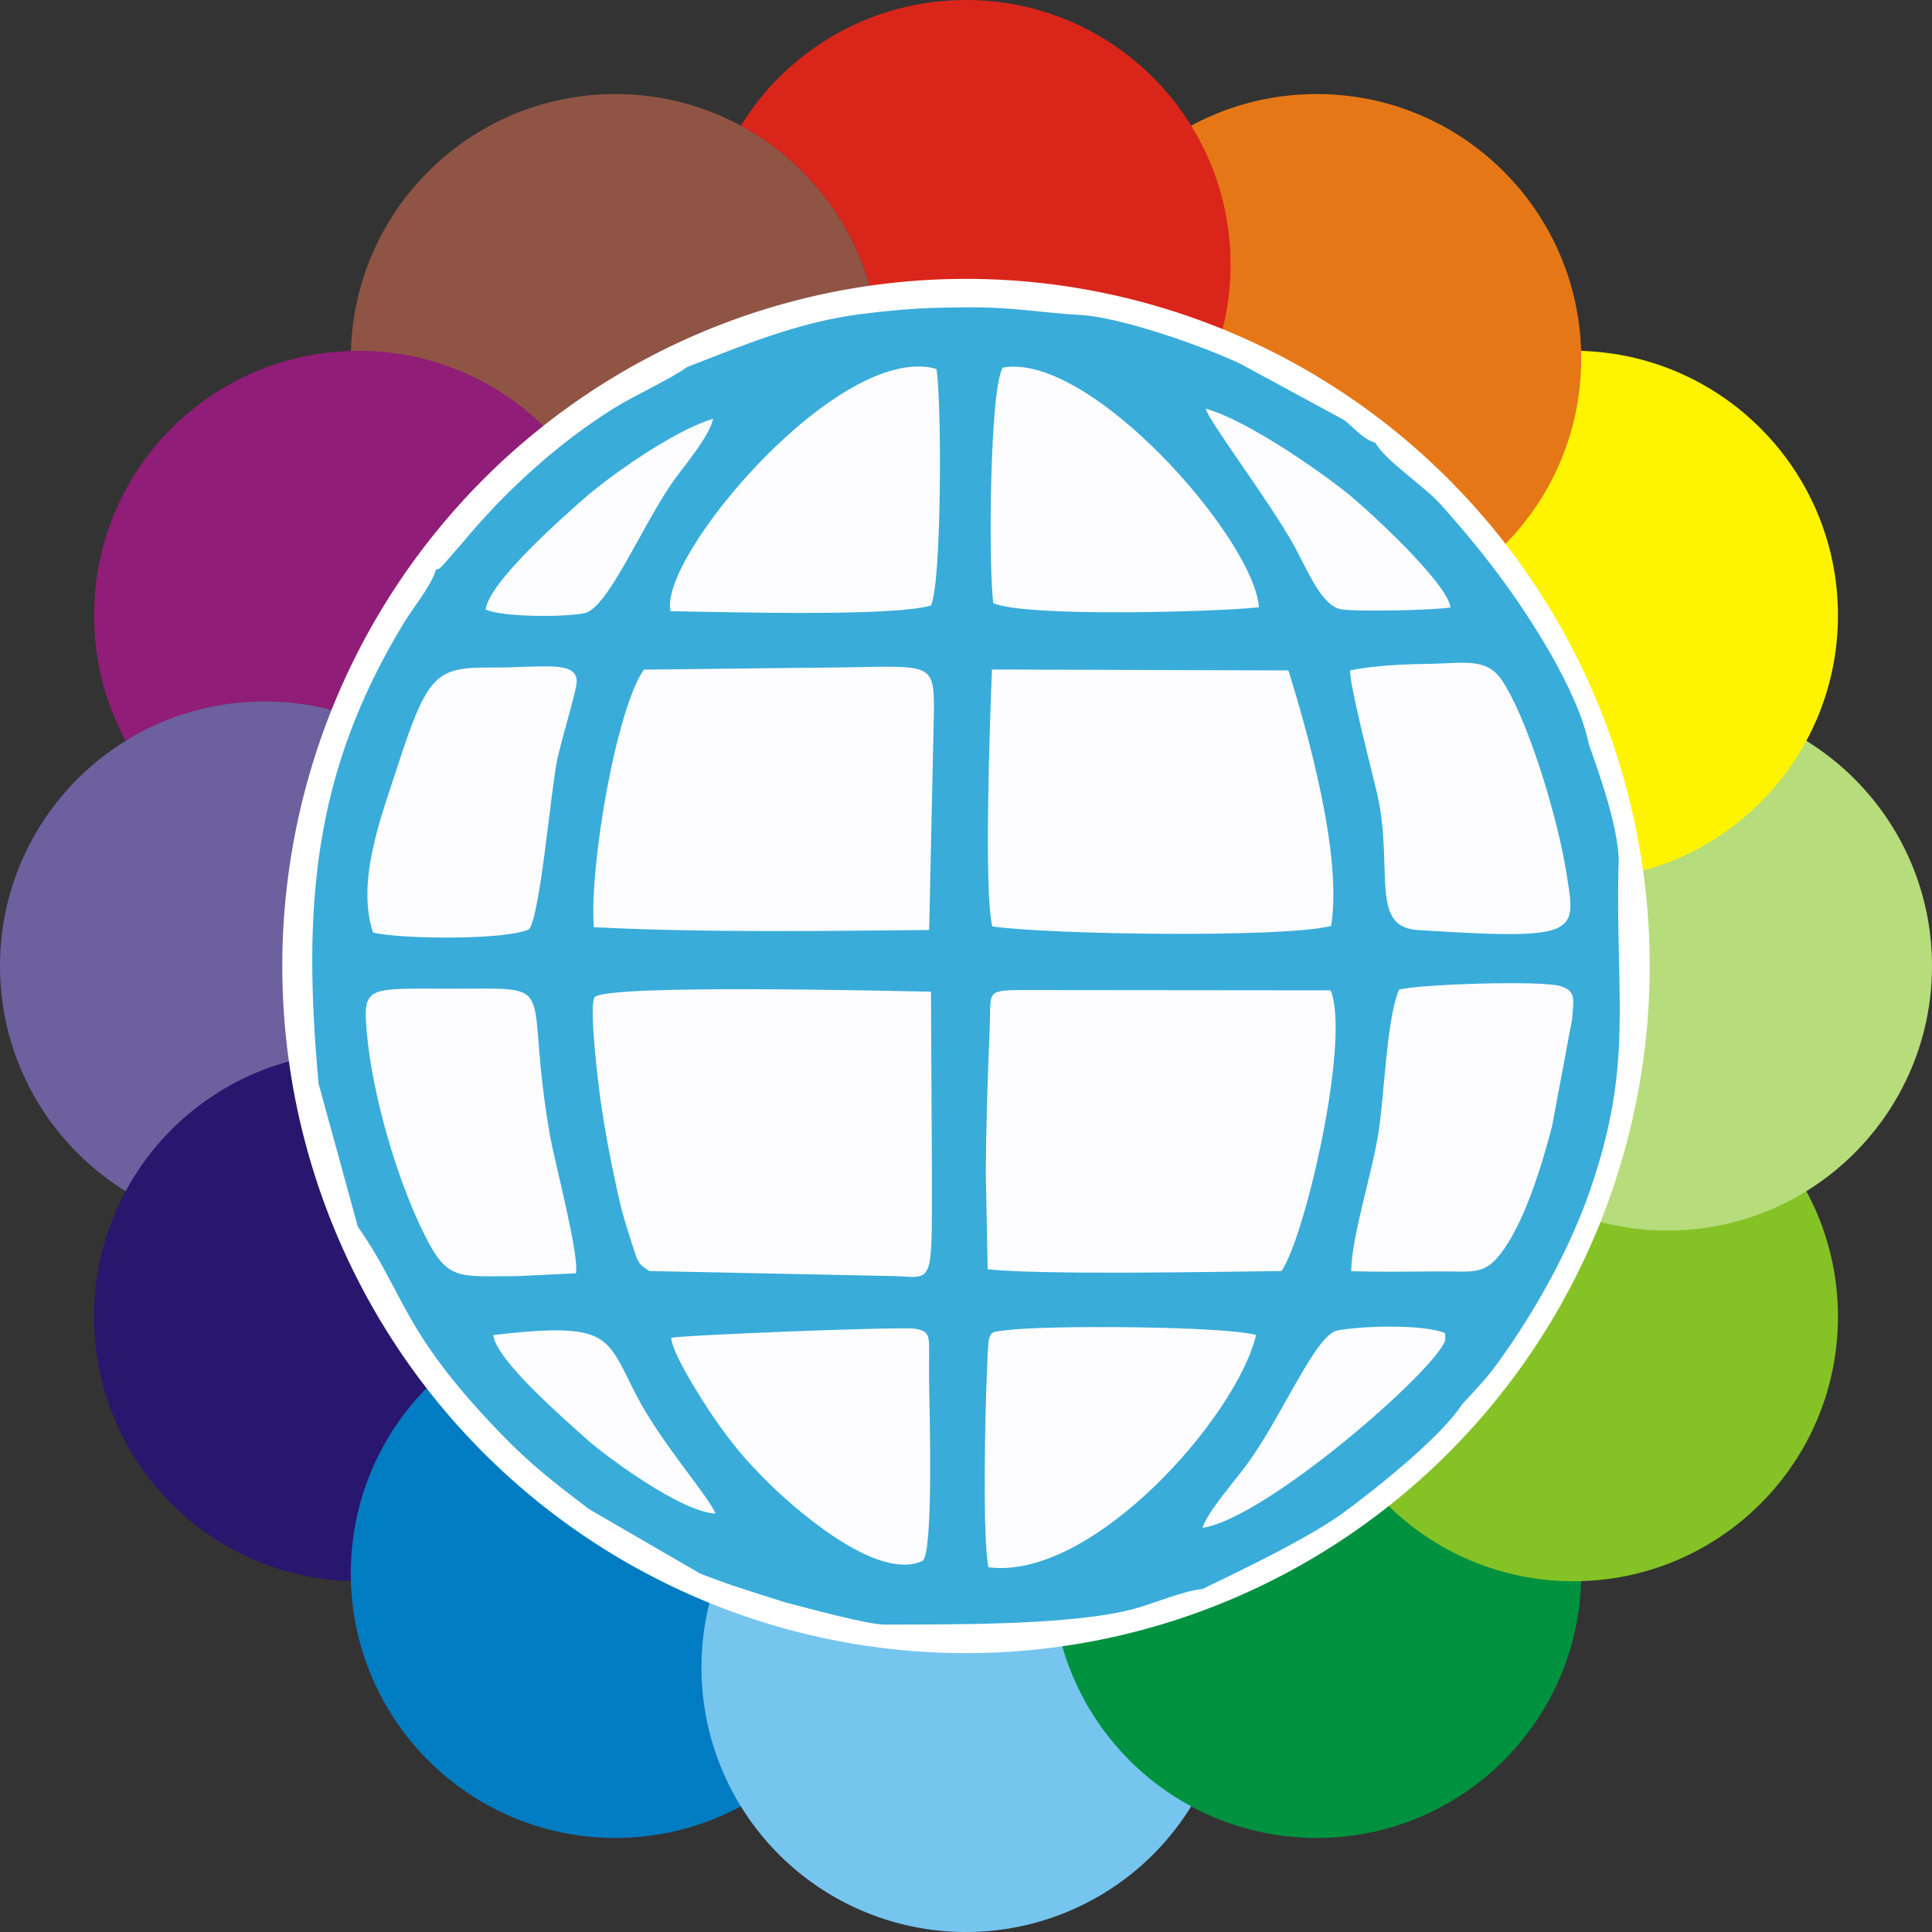 <?xml version="1.0" encoding="UTF-8" standalone="no"?>
<svg
   xmlns:dc="http://purl.org/dc/elements/1.1/"
   xmlns:cc="http://creativecommons.org/ns#"
   xmlns:rdf="http://www.w3.org/1999/02/22-rdf-syntax-ns#"
   xmlns:svg="http://www.w3.org/2000/svg"
   xmlns="http://www.w3.org/2000/svg"
   xmlns:sodipodi="http://sodipodi.sourceforge.net/DTD/sodipodi-0.dtd"
   xmlns:inkscape="http://www.inkscape.org/namespaces/inkscape"
   width="64.187mm"
   height="64.187mm"
   viewBox="0 0 227.435 227.435"
   id="svg2"
   version="1.1"
   inkscape:version="0.91 r13725"
   sodipodi:docname="ldp.svg">
  <rect x="0" y="0" width="227.435" height="227.435" fill="#333333" stroke="none"/>
  <defs
     id="defs4" />
  <sodipodi:namedview
     id="base"
     pagecolor="#ffffff"
     bordercolor="#666666"
     borderopacity="1.0"
     inkscape:pageopacity="0.0"
     inkscape:pageshadow="2"
     inkscape:zoom="1.4"
     inkscape:cx="162.94689"
     inkscape:cy="-41.388955"
     inkscape:document-units="px"
     inkscape:current-layer="g3338"
     showgrid="false"
     fit-margin-top="0"
     fit-margin-left="0"
     fit-margin-right="0"
     fit-margin-bottom="0"
     inkscape:window-width="1213"
     inkscape:window-height="778"
     inkscape:window-x="59"
     inkscape:window-y="-8"
     inkscape:window-maximized="1" />
  <g
     inkscape:label="Layer 1"
     inkscape:groupmode="layer"
     id="layer1"
     transform="translate(-463.425,-227.216)">
    <g
       id="g3338"
       transform="translate(433.612,190.033)">
      <path
         d="m 102.25,48.254 c -17.2,0 -31.143,13.943 -31.143,31.143 0,17.2 13.943,31.143 31.143,31.143 17.2,0 31.143,-13.943 31.143,-31.143 0,-17.2 -13.943,-31.143 -31.143,-31.143 z"
         style="fill:#8f5444;fill-rule:evenodd"
         id="path3342"
         inkscape:connector-curvature="0" />
      <path
         d="m 72.027,78.477 c -17.2,0 -31.143,13.943 -31.143,31.143 0,17.2 13.943,31.143 31.143,31.143 17.2,0 31.143,-13.943 31.143,-31.143 C 103.17,92.42 89.227,78.477 72.027,78.477 Z"
         style="fill:#901d77;fill-rule:evenodd"
         id="path3344"
         inkscape:connector-curvature="0" />
      <path
         d="m 60.956,119.758 c -17.2,0 -31.143,13.943 -31.143,31.143 0,17.2 13.943,31.143 31.143,31.143 17.2,0 31.143,-13.943 31.143,-31.143 0,-17.2 -13.943,-31.143 -31.143,-31.143 z"
         style="fill:#6c609e;fill-rule:evenodd"
         id="path3346"
         inkscape:connector-curvature="0" />
      <path
         d="m 72.027,161.04 c -17.2,0 -31.143,13.943 -31.143,31.143 0,17.2 13.943,31.143 31.143,31.143 17.2,0 31.143,-13.943 31.143,-31.143 0,-17.2 -13.943,-31.143 -31.143,-31.143 z"
         style="fill:#29166e;fill-rule:evenodd"
         id="path3348"
         inkscape:connector-curvature="0" />
      <path
         d="m 102.25,191.262 c -17.2,0 -31.143,13.943 -31.143,31.143 0,17.2 13.943,31.143 31.143,31.143 17.2,0 31.143,-13.943 31.143,-31.143 0,-17.2 -13.943,-31.143 -31.143,-31.143 z"
         style="fill:#007cc2;fill-rule:evenodd"
         id="path3350"
         inkscape:connector-curvature="0" />
      <path
         d="m 143.531,202.333 a 31.143,31.143 0 0 1 31.143,31.143 31.143,31.143 0 1 1 -31.143,-31.143 z"
         style="fill:#76c5ef;fill-rule:evenodd"
         id="path3352"
         inkscape:connector-curvature="0" />
      <path
         d="m 184.812,191.262 c 17.2,0 31.143,13.943 31.143,31.143 0,17.2 -13.943,31.143 -31.143,31.143 -17.2,0 -31.143,-13.943 -31.143,-31.143 0,-17.2 13.943,-31.143 31.143,-31.143 z"
         style="fill:#00923f;fill-rule:evenodd"
         id="path3354"
         inkscape:connector-curvature="0" />
      <path
         d="m 215.035,161.04 c 17.2,0 31.143,13.943 31.143,31.143 0,17.2 -13.943,31.143 -31.143,31.143 -17.2,0 -31.143,-13.943 -31.143,-31.143 0,-17.2 13.943,-31.143 31.143,-31.143 z"
         style="fill:#85c226;fill-rule:evenodd"
         id="path3356"
         inkscape:connector-curvature="0" />
      <path
         d="m 226.106,119.758 c 17.2,0 31.143,13.943 31.143,31.143 0,17.2 -13.943,31.143 -31.143,31.143 -17.2,0 -31.143,-13.943 -31.143,-31.143 0,-17.2 13.943,-31.143 31.143,-31.143 z"
         style="fill:#b6dc7b;fill-rule:evenodd"
         id="path3358"
         inkscape:connector-curvature="0" />
      <path
         d="m 215.035,78.477 c 17.2,0 31.143,13.943 31.143,31.143 0,17.2 -13.943,31.143 -31.143,31.143 -17.2,0 -31.143,-13.943 -31.143,-31.143 0,-17.2 13.943,-31.143 31.143,-31.143 z"
         style="fill:#fef400;fill-rule:evenodd"
         id="path3360"
         inkscape:connector-curvature="0" />
      <path
         d="m 184.812,48.254 c 17.2,0 31.143,13.943 31.143,31.143 0,17.2 -13.943,31.143 -31.143,31.143 -17.2,0 -31.143,-13.943 -31.143,-31.143 0,-17.2 13.943,-31.143 31.143,-31.143 z"
         style="fill:#e67717;fill-rule:evenodd"
         id="path3362"
         inkscape:connector-curvature="0" />
      <path
         d="m 143.531,37.183 c 17.2,0 31.143,13.943 31.143,31.143 0,17.2 -13.943,31.143 -31.143,31.143 -5.346,0 -10.377,-1.348 -14.773,-3.721 2.938,-4.753 4.635,-10.353 4.635,-16.351 0,-11.854 -6.623,-22.16 -16.37,-27.422 5.487,-8.876 15.306,-14.792 26.508,-14.792 z"
         style="fill:#da251b;fill-rule:evenodd"
         id="path3364"
         inkscape:connector-curvature="0" />
      <path
         inkscape:connector-curvature="0"
         id="path3366"
         style="fill:#ffffff;fill-rule:evenodd"
         d="M 143.531,70.012 A 80.486,80.889 0 0 1 224.017,150.901 80.486,80.889 0 1 1 143.531,70.012 Z" />
      <g
         id="g3368">
        <g
           id="g3370">
          <path
             inkscape:connector-curvature="0"
             id="path3372"
             style="fill:#39acda;fill-rule:evenodd"
             d="m 110.693,80.392 c -2.061,1.488 -6.103,3.291 -8.575,4.828 -6.637,4.13 -12.878,9.838 -17.864,15.864 l -2.371,2.705 c -0.471,0.394 -0.051,0.217 -0.745,0.46 -0.631,2.024 -2.58,4.285 -3.817,6.323 -10.873,17.903 -11.847,33.851 -10.006,54.172 l 4.625,16.854 c 5.609,7.983 5.041,12.086 16.606,24.124 3.766,3.92 6.645,6.098 10.594,9.106 l 13.035,7.565 c 3.22,1.305 6.583,2.309 10.133,3.439 2.11,0.52 9.818,2.679 11.778,2.601 7.819,-0.036 22.046,0.11 29.299,-1.877 2.424,-0.664 5.89,-2.158 8.018,-2.312 0.281,-0.241 11.654,-5.371 16.656,-9.057 4.076,-3.003 11.493,-8.986 13.812,-12.612 l 2.143,-2.337 c 1.029,-1.141 1.542,-1.824 2.306,-2.88 4.199,-5.811 8.315,-13.165 10.718,-20.175 5.036,-14.691 2.987,-21.944 3.294,-37.84 0.366,-3.831 -2.32,-11.282 -3.486,-14.565 -1.288,-6.425 -7.287,-15.494 -10.569,-19.879 -2.188,-2.922 -4.32,-5.477 -6.786,-8.251 -2.033,-2.288 -6.557,-5.173 -7.786,-7.363 -1.423,-0.358 -2.618,-1.882 -3.706,-2.683 l -12.171,-6.593 c -4.145,-1.987 -14.256,-5.585 -19.089,-5.763 -4.646,-0.28 -7.413,-0.885 -12.621,-0.883 -5.259,0.002 -7.949,0.189 -12.645,0.754 -7.745,0.93 -14.47,3.847 -20.778,6.273 z" />
          <path
             inkscape:connector-curvature="0"
             id="path3374"
             style="fill:#fdfdff;fill-rule:evenodd"
             d="m 145.865,175.47 0.216,11.136 c 6.565,0.688 26.892,0.289 34.582,0.206 2.813,-3.988 8.187,-27.468 5.782,-33.046 l -36.753,-0.035 c -3.874,0.046 -3.201,0.364 -3.373,4.471 -0.236,5.652 -0.434,11.617 -0.455,17.267 z" />
          <path
             inkscape:connector-curvature="0"
             id="path3376"
             style="fill:#fdfdff;fill-rule:evenodd"
             d="m 106.266,186.81 28.011,0.578 c 5.512,0.003 5.244,2.14 5.241,-12.387 l -0.11,-21.074 c -4.204,-0.083 -38.637,-0.916 -39.602,0.661 -0.687,1.123 0.454,10.34 0.69,12.01 0.526,3.724 1.185,7.142 1.951,10.65 0.436,1.996 0.807,3.4 1.399,5.201 1.057,3.216 0.845,3.391 2.419,4.361 z" />
          <path
             inkscape:connector-curvature="0"
             id="path3378"
             style="fill:#fdfdff;fill-rule:evenodd"
             d="m 146.625,146.242 c 6.461,0.939 34.061,1.398 39.88,-0.054 1.389,-8.255 -2.825,-23.041 -5.022,-30.08 l -34.894,-0.112 c -0.231,5.62 -0.976,26.049 0.035,30.247 z" />
          <path
             inkscape:connector-curvature="0"
             id="path3380"
             style="fill:#fdfdff;fill-rule:evenodd"
             d="m 99.72,146.339 c 13.139,0.636 26.319,0.452 39.474,0.323 l 0.565,-26.011 c -0.001,-6.119 -0.567,-4.895 -14.854,-4.86 l -19.287,0.221 c -3.212,4.455 -6.448,23.088 -5.899,30.327 z" />
          <path
             inkscape:connector-curvature="0"
             id="path3382"
             style="fill:#fdfdff;fill-rule:evenodd"
             d="m 194.502,153.693 c -1.458,3.425 -1.711,12.327 -2.417,16.826 -0.776,4.943 -3.179,12.28 -3.21,16.31 3.33,0.105 6.724,0.053 10.059,0.026 4.478,-0.035 5.674,0.56 7.885,-2.56 2.507,-3.539 4.425,-9.666 5.684,-14.438 l 2.373,-12.665 c 0.184,-2.429 0.482,-3.321 -1.339,-3.916 -2.158,-0.706 -16.749,-0.238 -19.037,0.416 z" />
          <path
             inkscape:connector-curvature="0"
             id="path3384"
             style="fill:#fdfdff;fill-rule:evenodd"
             d="m 108.75,109.135 c 6.137,0.079 25.88,0.685 30.641,-0.666 1.285,-2.392 1.298,-24.154 0.661,-27.855 -11.379,-3.257 -32.782,22.17 -31.302,28.521 z" />
          <path
             inkscape:connector-curvature="0"
             id="path3386"
             style="fill:#fdfdff;fill-rule:evenodd"
             d="m 90.702,187.413 6.902,-0.341 c 0.455,-1.942 -2.489,-13.132 -2.996,-15.96 -3.325,-18.571 1.678,-17.557 -11.403,-17.541 -10.074,0.012 -10.698,-0.471 -10.226,5.014 0.646,7.5 3.58,17.524 6.839,24.018 2.714,5.408 3.869,4.806 10.884,4.811 z" />
          <path
             inkscape:connector-curvature="0"
             id="path3388"
             style="fill:#fdfdff;fill-rule:evenodd"
             d="m 146.165,221.681 c 12.267,1.584 29.251,-17.751 31.516,-27.346 -3.849,-1.059 -24.839,-1.164 -29.354,-0.563 -2.336,0.311 -2.113,-0.254 -2.341,5.11 -0.21,4.975 -0.52,19.195 0.179,22.799 z" />
          <path
             inkscape:connector-curvature="0"
             id="path3390"
             style="fill:#fdfdff;fill-rule:evenodd"
             d="m 146.745,108.186 c 3.72,1.663 26.026,1.047 31.276,0.487 -0.628,-8.153 -19.929,-30.086 -30.157,-28.215 -1.558,2.428 -1.692,23.635 -1.118,27.728 z" />
          <path
             inkscape:connector-curvature="0"
             id="path3392"
             style="fill:#fdfdff;fill-rule:evenodd"
             d="m 188.75,116.091 c -0.148,1.447 2.58,11.956 3.151,14.406 1.952,8.362 -0.707,15.196 4.075,16.08 0.594,0.11 1.36,0.127 2.038,0.169 18.101,1.135 17.314,0.172 16.151,-7.064 -1.018,-6.334 -4.508,-17.933 -7.579,-22.465 -1.781,-2.629 -4.486,-1.957 -8.121,-1.898 -3.356,0.055 -6.56,0.169 -9.715,0.771 z" />
          <path
             inkscape:connector-curvature="0"
             id="path3394"
             style="fill:#fdfdff;fill-rule:evenodd"
             d="m 73.725,146.961 c 3.193,0.784 15.668,0.921 18.383,-0.389 1.306,-1.781 2.53,-16.147 3.278,-19.835 0.466,-2.299 2.157,-7.796 2.298,-9.092 0.307,-2.811 -4.026,-1.867 -9.794,-1.879 -6.67,-0.014 -7.666,0.441 -11.337,11.808 -1.777,5.502 -4.845,13.318 -2.828,19.387 z" />
          <path
             inkscape:connector-curvature="0"
             id="path3396"
             style="fill:#fdfdff;fill-rule:evenodd"
             d="m 108.825,194.68 c 0.144,1.953 3.843,7.659 4.945,9.268 2.244,3.276 3.841,5.127 6.377,7.667 2.221,2.224 12.7,11.963 18.297,9.302 1.255,-1.158 0.801,-17.421 0.742,-21.084 -0.086,-5.282 0.476,-5.826 -1.595,-6.228 -1.519,-0.295 -28.122,0.777 -28.766,1.075 z" />
          <path
             inkscape:connector-curvature="0"
             id="path3398"
             style="fill:#fdfdff;fill-rule:evenodd"
             d="m 200.568,108.694 c -0.37,-2.901 -9.764,-11.542 -12.236,-13.516 -3.174,-2.534 -11.719,-8.544 -16.591,-9.889 0.515,1.698 7.443,10.792 10.383,16.083 1.566,2.817 3.249,7.161 5.575,7.537 1.904,0.307 10.863,0.109 12.869,-0.215 z" />
          <path
             inkscape:connector-curvature="0"
             id="path3400"
             style="fill:#fdfdff;fill-rule:evenodd"
             d="m 171.374,217.042 c 7.636,-1.175 27.796,-18.903 28.581,-22.133 l -0.025,-0.786 c -2.473,-1.053 -9.615,-0.89 -12.665,-0.32 -2.58,0.482 -6.409,9.887 -10.573,15.644 -1.438,1.988 -4.767,5.731 -5.317,7.596 z" />
          <path
             inkscape:connector-curvature="0"
             id="path3402"
             style="fill:#fdfdff;fill-rule:evenodd"
             d="m 86.981,108.938 c 2.008,0.91 9.347,0.914 11.645,0.427 2.689,-0.571 6.516,-9.738 10.161,-15.129 1.33,-1.967 4.496,-5.538 4.972,-7.746 -4.566,1.313 -12.284,6.818 -15.112,9.315 -2.45,2.162 -11.23,9.815 -11.666,13.133 z" />
          <path
             inkscape:connector-curvature="0"
             id="path3404"
             style="fill:#fdfdff;fill-rule:evenodd"
             d="m 114.046,215.357 c -0.855,-2.096 -6.46,-8.351 -9.375,-14.027 -3.549,-6.909 -2.988,-8.56 -16.781,-6.991 0.219,2.9 8.677,10.182 11.01,12.283 2.149,1.935 11.143,8.607 15.146,8.735 z" />
        </g>
        <path
           inkscape:connector-curvature="0"
           id="path3406"
           style="fill:none"
           d="M 143.531,73.23 A 77.671,77.671 0 0 1 221.202,150.901 77.671,77.671 0 1 1 143.531,73.23 Z" />
        <path
           inkscape:connector-curvature="0"
           id="path3408"
           style="fill:none"
           d="M 143.531,73.23 A 77.671,77.671 0 0 0 65.86,150.901 77.671,77.671 0 1 0 143.531,73.23 Z" />
      </g>
    </g>
  </g>
</svg>
